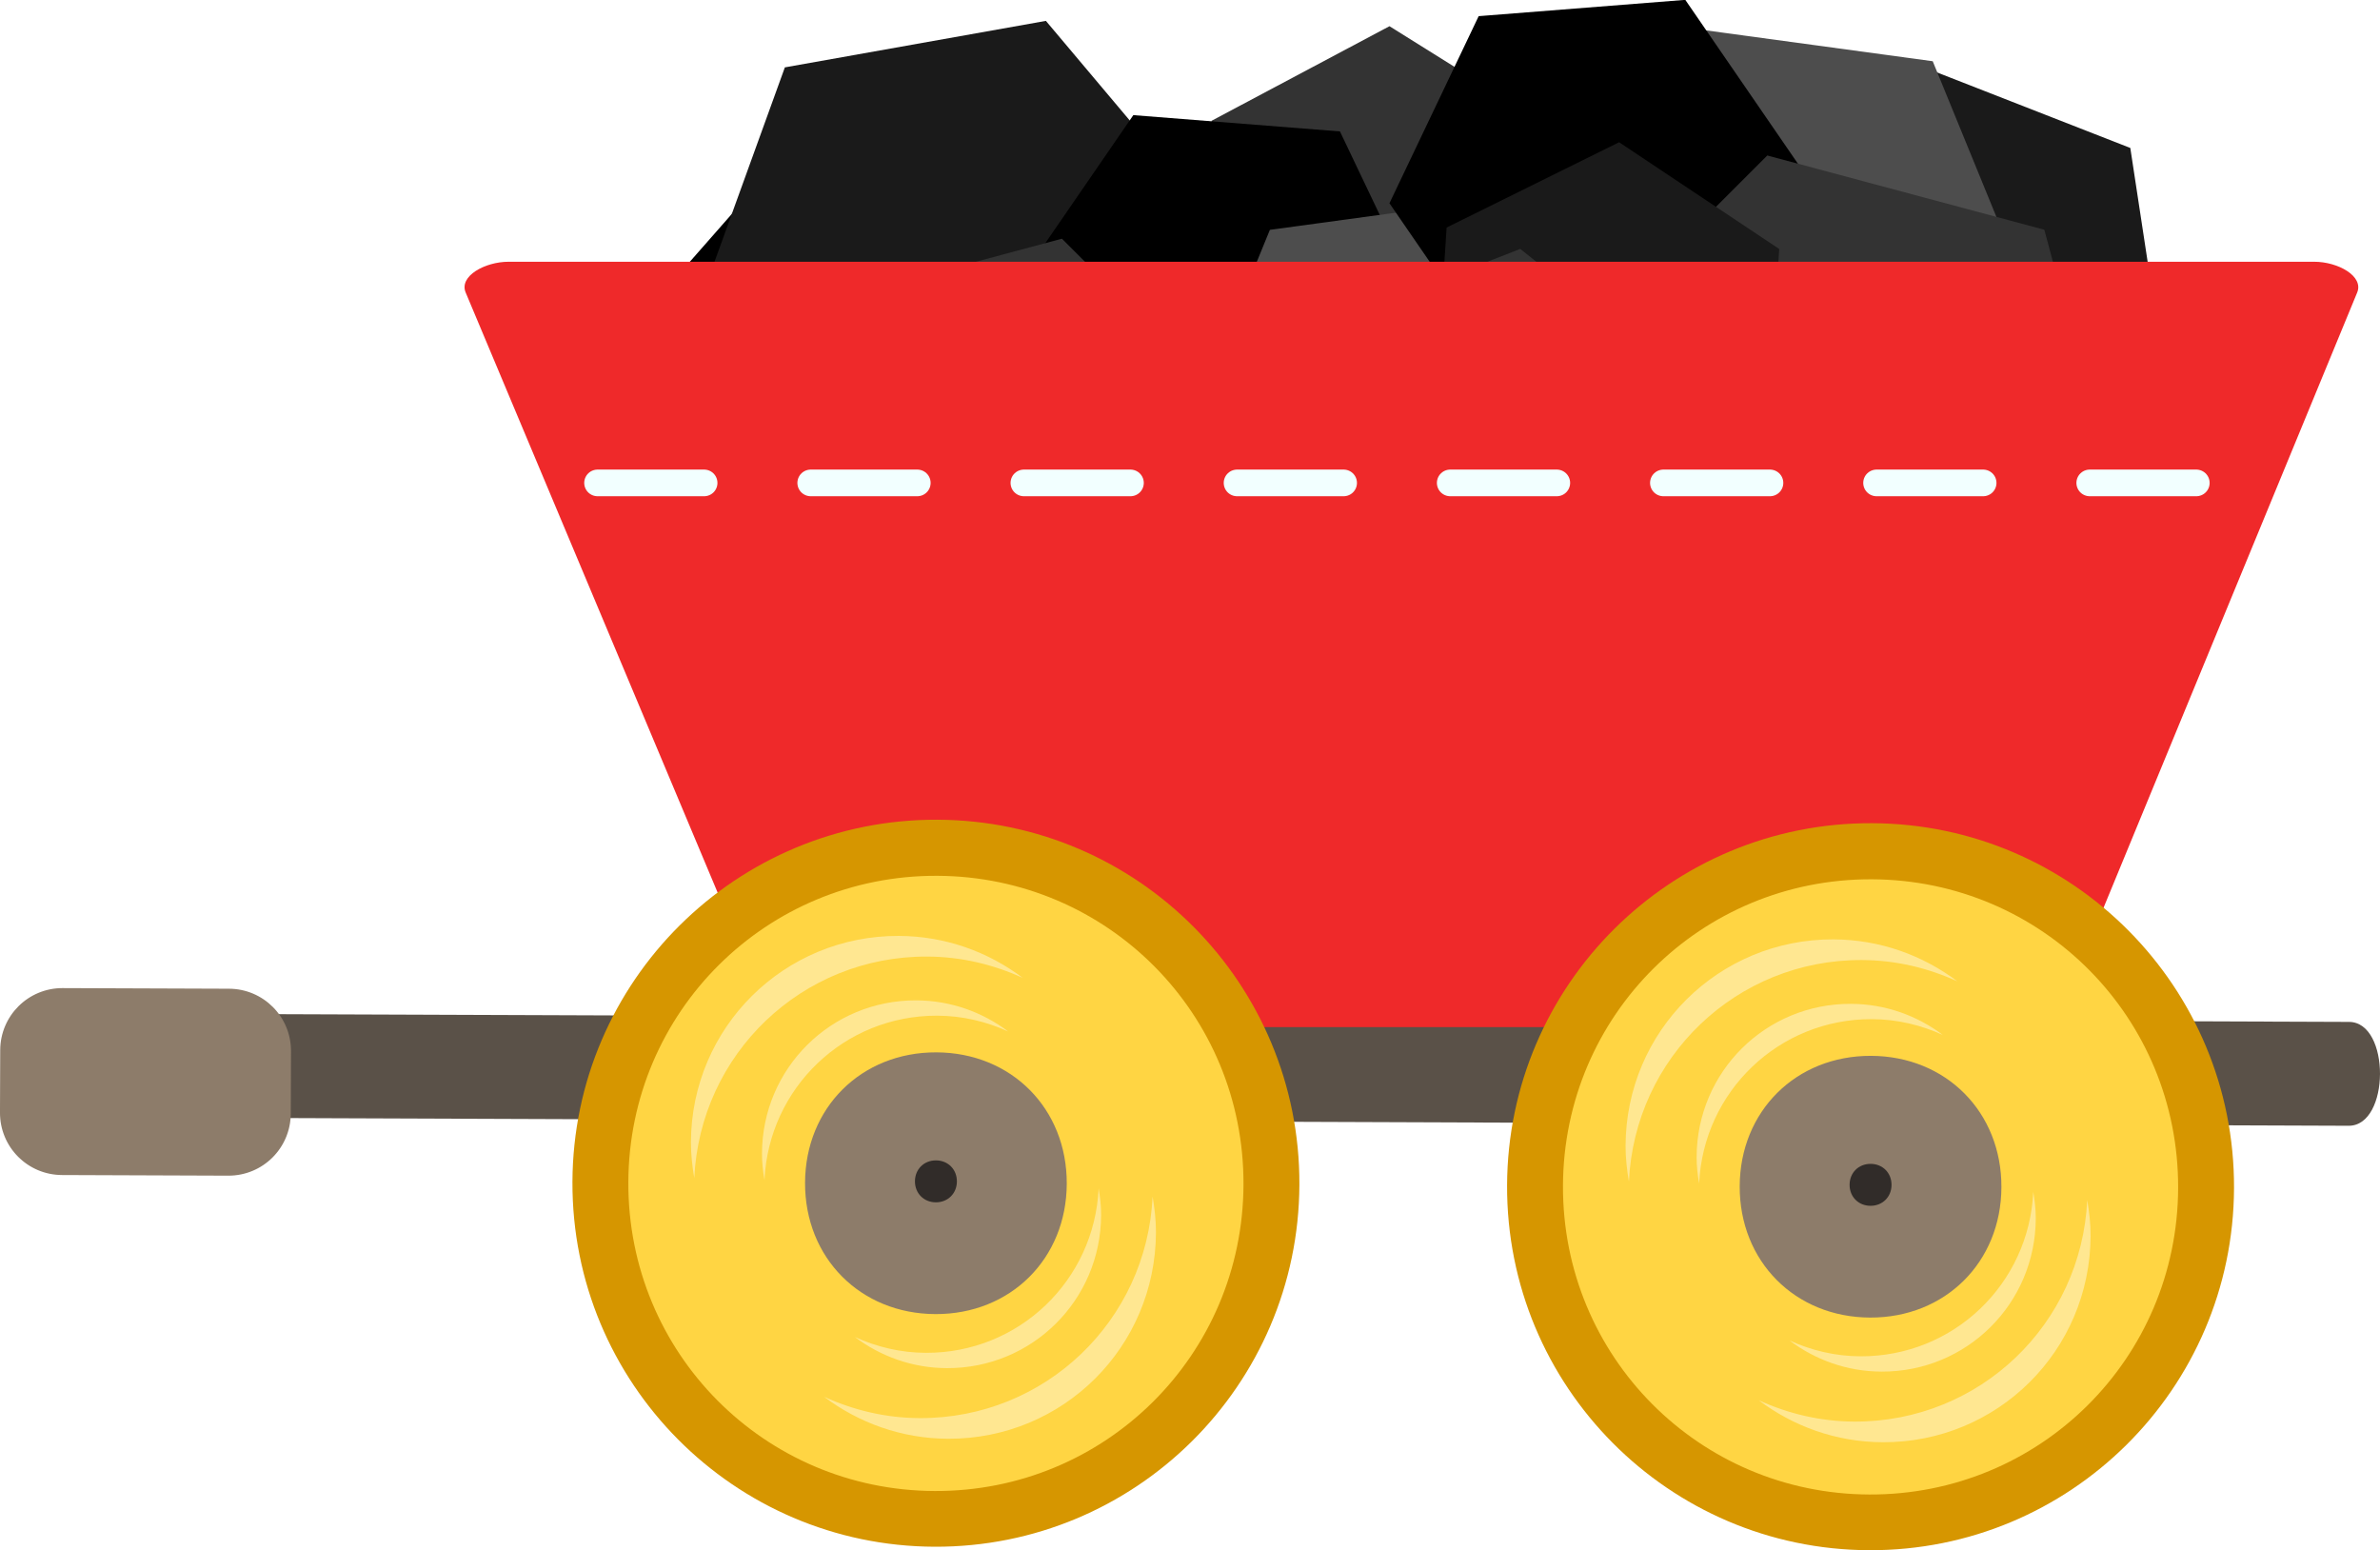 <?xml version="1.0" encoding="UTF-8" standalone="no"?>
<!-- Created with Inkscape (http://www.inkscape.org/) -->

<svg
   xmlns:dc="http://purl.org/dc/elements/1.1/"
   xmlns:cc="http://creativecommons.org/ns#"
   xmlns:rdf="http://www.w3.org/1999/02/22-rdf-syntax-ns#"
   xmlns:svg="http://www.w3.org/2000/svg"
   xmlns="http://www.w3.org/2000/svg"
   xmlns:sodipodi="http://sodipodi.sourceforge.net/DTD/sodipodi-0.dtd"
   xmlns:inkscape="http://www.inkscape.org/namespaces/inkscape"
   width="62.376mm"
   height="40.625mm"
   viewBox="0 0 221.019 143.948"
   id="svg6207"
   version="1.1"
   inkscape:version="0.91 r13725"
   sodipodi:docname="coal.svg">
  <defs
     id="defs6209">
    <mask
       id="mask4407-46">
      <path
         style="fill:none;stroke:#ffffff;stroke-width:1.269;stroke-linecap:round;stroke-linejoin:round;stroke-dasharray:5.077, 5.077"
         inkscape:connector-curvature="0"
         d="m 331.32,223.79 -65.952,0"
         id="path4409-33" />
    </mask>
  </defs>
  <sodipodi:namedview
     id="base"
     pagecolor="#ffffff"
     bordercolor="#666666"
     borderopacity="1.0"
     inkscape:pageopacity="0.0"
     inkscape:pageshadow="2"
     inkscape:zoom="2.8"
     inkscape:cx="239.8372"
     inkscape:cy="121.50951"
     inkscape:document-units="px"
     inkscape:current-layer="layer1"
     showgrid="false"
     fit-margin-top="0"
     fit-margin-left="0"
     fit-margin-right="0"
     fit-margin-bottom="0"
     inkscape:window-width="3200"
     inkscape:window-height="1679"
     inkscape:window-x="0"
     inkscape:window-y="0"
     inkscape:window-maximized="1"
     inkscape:snap-page="true" />
  <g
     inkscape:label="Calque 1"
     inkscape:groupmode="layer"
     id="layer1"
     transform="translate(-215.205,-431.817)">
    <path
       inkscape:connector-curvature="0"
       d="m 230.825,525.954 202.523,0.754 c 3.858,0.014 3.822,9.658 -0.036,9.644 l -202.523,-0.754 0.036,-9.644 z"
       style="fill:#5a5148"
       sodipodi:nodetypes="ccscc"
       id="rect3649-4" />
    <path
       inkscape:connector-curvature="0"
       d="m 221.034,523.569 15.43,0.057 c 3.206,0.012 5.777,2.602 5.765,5.808 l -0.022,5.786 c -0.012,3.206 -2.602,5.777 -5.808,5.765 l -15.43,-0.058 c -3.206,-0.012 -5.777,-2.602 -5.765,-5.808 l 0.021,-5.786 c 0.012,-3.206 2.602,-5.777 5.808,-5.765 z"
       style="fill:#8d7c6a"
       id="rect3651" />
    <g
       transform="matrix(2.188,0,0,2.188,-310.08,-15.018)"
       id="g4335">
      <path
         transform="matrix(-1,0,0,1,725.97,6.162)"
         d="m 410.63,216.46 -9.037,3.531 -7.576,-6.061 1.461,-9.592 9.037,-3.531 7.576,6.061 z"
         id="path4230-4"
         inkscape:connector-curvature="0"
         style="fill:#1a1a1a" />
      <path
         transform="matrix(-0.966,0.259,0.259,0.966,605.21,-96.781)"
         d="m 393.96,216.46 8.162,-4.036 7.576,5.051 -0.586,9.086 -8.162,4.036 -7.576,-5.051 z"
         id="path4224-3"
         inkscape:connector-curvature="0" />
      <path
         transform="matrix(0.897,0,0,0.897,-51.002,21.072)"
         d="m 377.8,226.56 -12.351,2.2 -8.081,-9.596 4.27,-11.797 12.351,-2.2 8.081,9.596 z"
         id="path4214"
         inkscape:connector-curvature="0"
         style="fill:#1a1a1a" />
      <path
         transform="matrix(0.897,0,0,0.897,-37.866,23.336)"
         d="m 383.35,217.47 -8.415,4.473 -8.081,-5.051 0.333,-9.524 8.415,-4.473 8.081,5.051 z"
         id="path4216"
         inkscape:connector-curvature="0"
         style="fill:#333333" />
      <path
         transform="matrix(0.897,0,0,0.897,-58.249,28.319)"
         d="m 384.87,218.48 -4.221,-8.852 5.556,-8.081 9.777,0.771 4.221,8.852 -5.556,8.081 z"
         id="path4220"
         inkscape:connector-curvature="0" />
      <path
         transform="matrix(0.897,0,0,0.897,-36.961,13.371)"
         d="m 380.83,222.02 7.35,9.492 -4.546,11.112 -11.896,1.619 -7.35,-9.492 4.546,-11.112 z"
         id="path4222"
         inkscape:connector-curvature="0"
         style="fill:#4d4d4d" />
      <path
         transform="matrix(-0.897,0,0,0.897,653.04,6.215)"
         d="m 380.83,222.02 7.35,9.492 -4.546,11.112 -11.896,1.619 -7.35,-9.492 4.546,-11.112 z"
         id="path4222-1"
         inkscape:connector-curvature="0"
         style="fill:#4d4d4d" />
      <path
         transform="matrix(-0.897,0,0,0.897,658.03,23.427)"
         d="m 384.87,218.48 -4.221,-8.852 5.556,-8.081 9.777,0.771 4.221,8.852 -5.556,8.081 z"
         id="path4220-4"
         inkscape:connector-curvature="0" />
      <path
         transform="matrix(-0.897,0,0,0.897,658.48,30.222)"
         d="m 388.91,224.04 -13.109,3.513 -9.596,-9.596 3.513,-13.109 13.109,-3.513 9.596,9.596 z"
         id="path4226-6"
         inkscape:connector-curvature="0"
         style="fill:#333333" />
      <path
         transform="matrix(0.897,0,0,0.897,-51.908,19.713)"
         d="m 393.96,216.46 8.162,-4.036 7.576,5.051 -0.586,9.086 -8.162,4.036 -7.576,-5.051 z"
         id="path4224"
         inkscape:connector-curvature="0"
         style="fill:#1a1a1a" />
      <path
         transform="matrix(0.897,0,0,0.897,-58.249,33.754)"
         d="m 388.91,224.04 -13.109,3.513 -9.596,-9.596 3.513,-13.109 13.109,-3.513 9.596,9.596 z"
         id="path4226"
         inkscape:connector-curvature="0"
         style="fill:#333333" />
      <path
         transform="matrix(0.897,0,0,0.897,-58.249,34.66)"
         d="m 410.63,216.46 -9.037,3.531 -7.576,-6.061 1.461,-9.592 9.037,-3.531 7.576,6.061 z"
         id="path4230"
         inkscape:connector-curvature="0"
         style="fill:#333333" />
    </g>
    <path
       style="color:#000000;clip-rule:nonzero;display:inline;overflow:visible;visibility:visible;opacity:1;isolation:auto;mix-blend-mode:normal;color-interpolation:sRGB;color-interpolation-filters:linearRGB;solid-color:#000000;solid-opacity:1;fill:#ef292a;fill-opacity:1;fill-rule:nonzero;stroke:none;stroke-width:1.023;stroke-linecap:round;stroke-linejoin:bevel;stroke-miterlimit:4;stroke-dasharray:none;stroke-dashoffset:0;stroke-opacity:1;marker:none;color-rendering:auto;image-rendering:auto;shape-rendering:auto;text-rendering:auto;enable-background:accumulate"
       d="m 262.441,456.122 167.672,0 c 2.212,0 4.618,1.339 3.992,2.857 l -26.947,65.357 c -0.626,1.518 -1.781,2.857 -3.992,2.857 l -113.278,0 c -2.212,0 -3.356,-1.341 -3.992,-2.857 l -27.446,-65.357 c -0.637,-1.516 1.781,-2.857 3.992,-2.857 z"
       id="rect8252"
       inkscape:connector-curvature="0"
       sodipodi:nodetypes="sssssssss"
       inkscape:transform-center-x="-23.45409"
       inkscape:transform-center-y="5.7142901" />
    <path
       inkscape:connector-curvature="0"
       d="m 335.873,541.813 c -0.069,18.642 -15.238,33.698 -33.88,33.628 -18.642,-0.069 -33.698,-15.238 -33.628,-33.88 0.069,-18.642 15.238,-33.698 33.88,-33.628 18.642,0.069 33.698,15.238 33.628,33.88 z"
       style="fill:#d69600"
       id="path3167-4-0-7" />
    <path
       inkscape:connector-curvature="0"
       d="m 302.225,513.141 c -15.837,-0.059 -28.611,12.621 -28.67,28.457 -0.059,15.837 12.621,28.611 28.457,28.67 15.837,0.059 28.611,-12.621 28.67,-28.457 0.059,-15.837 -12.621,-28.611 -28.457,-28.67 z"
       style="fill:#ffd543"
       id="path3260-28-1" />
    <path
       inkscape:connector-curvature="0"
       d="m 302.164,529.536 c -6.969,-0.026 -12.171,5.137 -12.197,12.106 -0.026,6.969 5.137,12.171 12.106,12.197 6.969,0.026 12.171,-5.137 12.197,-12.106 0.026,-6.969 -5.137,-12.171 -12.106,-12.197 z"
       style="fill:#8d7c6a"
       id="path3260-2-6-9" />
    <path
       inkscape:connector-curvature="0"
       d="m 303.135,558.858 c 7.911,0.029 14.296,-6.308 14.326,-14.219 0.003,-0.842 -0.096,-1.669 -0.232,-2.47 -0.398,8.548 -7.403,15.299 -16.046,15.267 -2.363,-0.009 -4.578,-0.553 -6.589,-1.47 2.374,1.789 5.324,2.88 8.541,2.892 z"
       style="fill:#ffe791"
       id="path3260-1-4-2-0-7" />
    <path
       inkscape:connector-curvature="0"
       d="m 302.127,539.566 c -1.117,-0.004 -1.951,0.823 -1.955,1.94 -0.004,1.117 0.823,1.951 1.94,1.955 1.117,0.004 1.951,-0.823 1.955,-1.94 0.004,-1.117 -0.823,-1.951 -1.94,-1.955 z"
       style="fill:#312c29"
       id="path3260-2-1-8-5" />
    <path
       inkscape:connector-curvature="0"
       d="m 298.675,518.722 c -10.662,-0.04 -19.267,8.501 -19.307,19.164 -0.004,1.134 0.13,2.249 0.312,3.329 0.536,-11.52 9.977,-20.619 21.625,-20.575 3.185,0.012 6.169,0.745 8.88,1.981 -3.199,-2.411 -7.175,-3.882 -11.511,-3.898 z"
       style="fill:#ffe791"
       id="path3260-1-6-35" />
    <path
       inkscape:connector-curvature="0"
       d="m 303.246,565.416 c 10.662,0.04 19.267,-8.501 19.307,-19.164 0.004,-1.135 -0.13,-2.249 -0.312,-3.329 -0.536,11.52 -9.977,20.619 -21.625,20.575 -3.185,-0.012 -6.169,-0.745 -8.88,-1.981 3.199,2.411 7.175,3.882 11.511,3.898 z"
       style="fill:#ffe791"
       id="path3260-1-3-5-93" />
    <path
       inkscape:connector-curvature="0"
       d="m 300.292,524.707 c -7.911,-0.029 -14.296,6.308 -14.326,14.219 -0.003,0.842 0.096,1.669 0.232,2.47 0.398,-8.548 7.403,-15.299 16.046,-15.267 2.363,0.009 4.578,0.553 6.589,1.47 -2.374,-1.789 -5.323,-2.88 -8.541,-2.892 z"
       style="fill:#ffe791"
       id="path3260-1-4-0-5" />
    <path
       inkscape:connector-curvature="0"
       d="m 422.668,542.136 c -0.069,18.642 -15.238,33.698 -33.88,33.628 -18.642,-0.069 -33.698,-15.238 -33.628,-33.88 0.069,-18.642 15.238,-33.698 33.88,-33.628 18.642,0.069 33.698,15.238 33.628,33.88 z"
       style="fill:#d69600"
       id="path3167-4-0-0-3" />
    <path
       inkscape:connector-curvature="0"
       d="m 389.021,513.465 c -15.837,-0.059 -28.611,12.621 -28.67,28.457 -0.059,15.837 12.621,28.611 28.457,28.67 15.837,0.059 28.611,-12.621 28.67,-28.457 0.059,-15.837 -12.621,-28.611 -28.457,-28.67 z"
       style="fill:#ffd543"
       id="path3260-28-0-3" />
    <path
       inkscape:connector-curvature="0"
       d="m 388.96,529.859 c -6.969,-0.026 -12.171,5.137 -12.197,12.106 -0.026,6.969 5.137,12.171 12.106,12.197 6.969,0.026 12.171,-5.137 12.197,-12.106 0.026,-6.969 -5.137,-12.171 -12.106,-12.197 z"
       style="fill:#8d7c6a"
       id="path3260-2-6-6-4" />
    <path
       inkscape:connector-curvature="0"
       d="m 389.931,559.181 c 7.911,0.029 14.296,-6.308 14.326,-14.219 0.003,-0.842 -0.096,-1.669 -0.232,-2.47 -0.398,8.548 -7.403,15.299 -16.046,15.267 -2.363,-0.009 -4.578,-0.553 -6.589,-1.47 2.374,1.789 5.324,2.88 8.541,2.892 z"
       style="fill:#ffe791"
       id="path3260-1-4-2-0-1-2" />
    <path
       inkscape:connector-curvature="0"
       d="m 388.922,539.889 c -1.117,-0.004 -1.951,0.823 -1.955,1.94 -0.004,1.117 0.823,1.951 1.94,1.955 1.117,0.004 1.951,-0.823 1.955,-1.94 0.004,-1.117 -0.823,-1.951 -1.94,-1.955 z"
       style="fill:#312c29"
       id="path3260-2-1-8-3-32" />
    <path
       inkscape:connector-curvature="0"
       d="m 385.47,519.045 c -10.662,-0.04 -19.267,8.501 -19.307,19.164 -0.004,1.134 0.13,2.249 0.312,3.329 0.536,-11.52 9.977,-20.619 21.625,-20.575 3.185,0.012 6.169,0.745 8.88,1.981 -3.199,-2.411 -7.175,-3.882 -11.511,-3.898 z"
       style="fill:#ffe791"
       id="path3260-1-6-8-0" />
    <path
       inkscape:connector-curvature="0"
       d="m 390.041,565.739 c 10.662,0.04 19.267,-8.501 19.307,-19.164 0.004,-1.135 -0.13,-2.249 -0.312,-3.329 -0.536,11.52 -9.977,20.619 -21.625,20.575 -3.185,-0.012 -6.169,-0.745 -8.88,-1.981 3.199,2.411 7.175,3.882 11.511,3.898 z"
       style="fill:#ffe791"
       id="path3260-1-3-5-9-3" />
    <path
       inkscape:connector-curvature="0"
       d="m 387.088,525.03 c -7.911,-0.029 -14.296,6.308 -14.326,14.219 -0.003,0.842 0.096,1.669 0.232,2.47 0.398,-8.548 7.403,-15.299 16.046,-15.267 2.363,0.009 4.578,0.553 6.589,1.47 -2.374,-1.789 -5.323,-2.88 -8.541,-2.892 z"
       style="fill:#ffe791"
       id="path3260-1-4-0-3-6" />
    <path
       style="fill:#f2ffff;stroke:#f2ffff;stroke-width:2.474;stroke-linecap:round;stroke-linejoin:round;stroke-dasharray:9.898, 9.898"
       inkscape:connector-curvature="0"
       id="path4225"
       d="m 270.696,476.658 153.303,0" />
  </g>
</svg>

